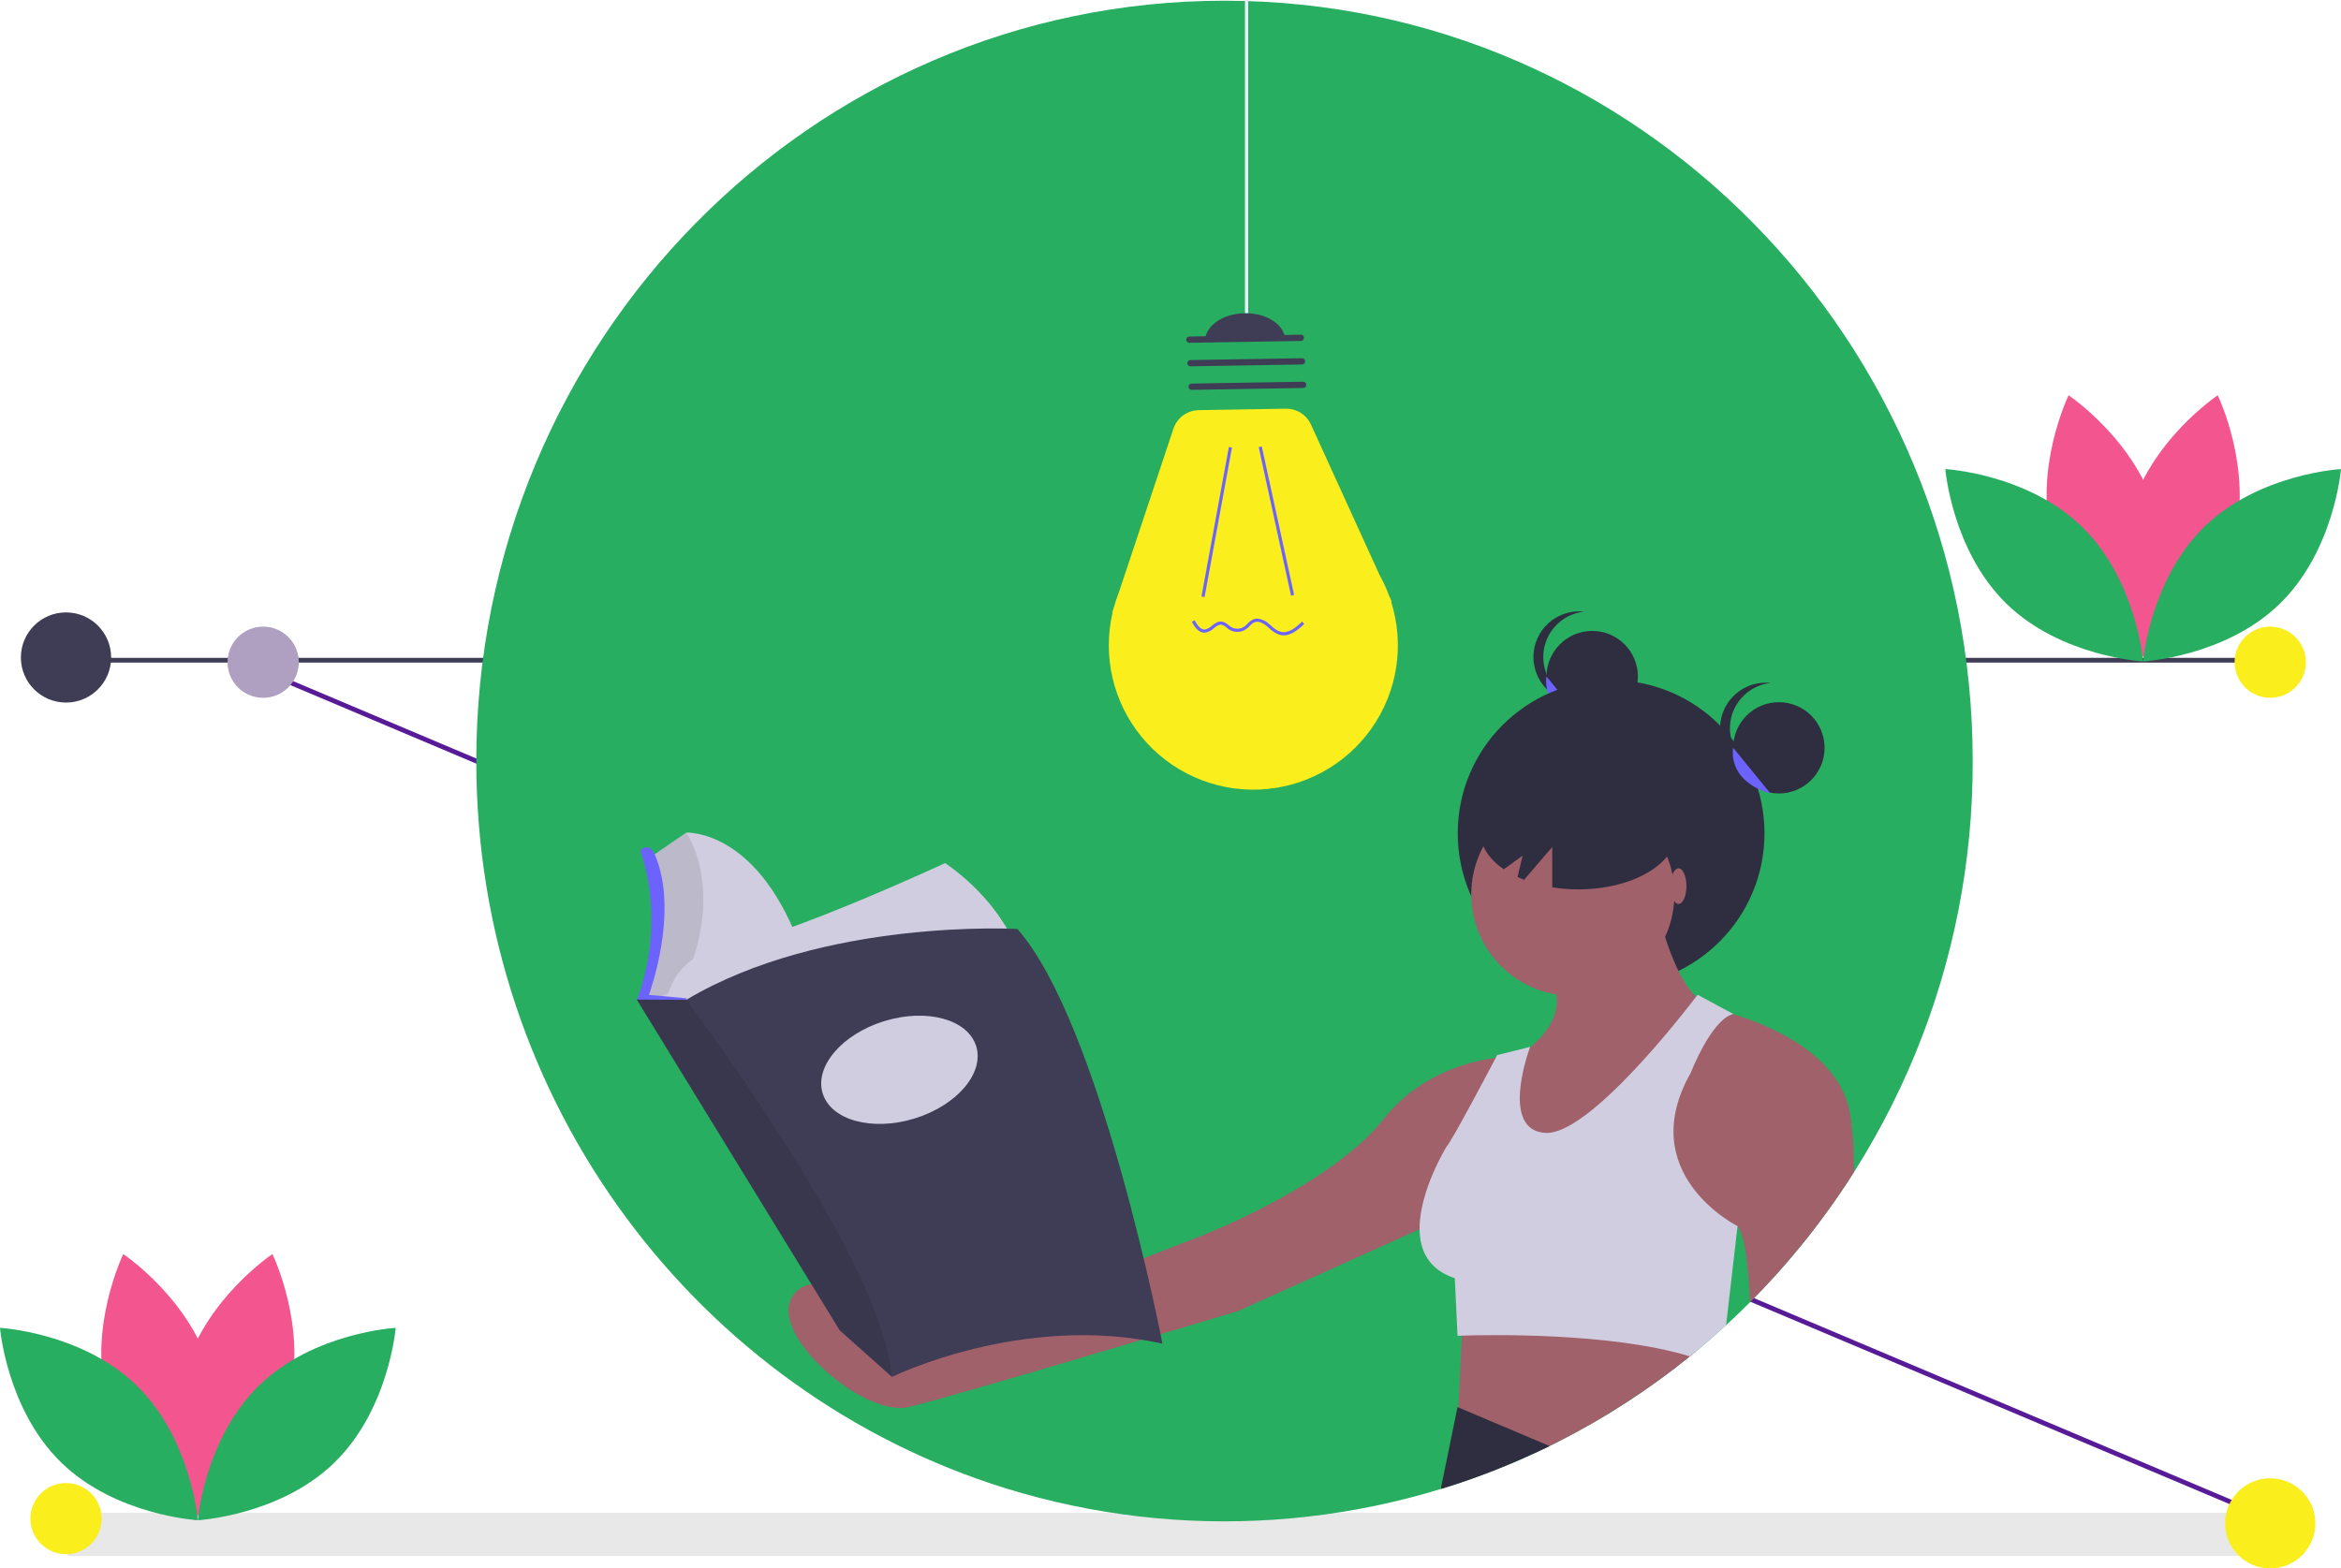 <svg width="379" height="254" viewBox="0 0 379 254" fill="none" xmlns="http://www.w3.org/2000/svg">
<path d="M368 252H11V245H368V252Z" fill="#E8E8E8"/>
<path d="M38.682 106.598L38.383 107.306L367.414 246.311L367.713 245.603L38.682 106.598Z" fill="#581B98"/>
<path d="M367.824 106.534H10.584V107.303H367.824V106.534Z" fill="#3F3D56"/>
<path d="M319.372 123.246C319.421 139.503 316.263 155.61 310.079 170.647C303.895 185.683 294.805 199.355 283.329 210.881C282.064 212.152 280.77 213.395 279.449 214.607C277.857 216.075 276.224 217.498 274.55 218.876C274.231 219.141 273.911 219.402 273.588 219.659C266.975 225.013 259.814 229.653 252.223 233.501C251.773 233.728 251.323 233.955 250.87 234.177C250.151 234.531 249.424 234.877 248.697 235.215C221.793 247.722 191.197 249.796 162.848 241.035C113.215 225.645 77.11 178.733 77.11 123.246C77.11 55.243 131.342 0.117 198.241 0.117C265.14 0.117 319.372 55.243 319.372 123.246Z" fill="#27AE60"/>
<path d="M225.211 97.416L225.307 97.413L224.928 96.581C224.502 95.402 223.981 94.26 223.371 93.165L212.244 68.758C211.889 67.979 211.314 67.32 210.589 66.863C209.865 66.406 209.023 66.17 208.166 66.185L194.075 66.419C193.164 66.434 192.28 66.732 191.545 67.27C190.811 67.809 190.261 68.562 189.974 69.426L181.115 96.006C180.823 96.751 180.571 97.51 180.357 98.28L180.057 99.182L180.127 99.18C179.306 102.685 179.307 106.332 180.129 109.837C180.951 113.342 182.572 116.611 184.866 119.387C187.16 122.163 190.064 124.373 193.353 125.843C196.642 127.314 200.227 128.006 203.828 127.865C207.428 127.724 210.948 126.754 214.112 125.031C217.275 123.309 219.998 120.879 222.068 117.932C224.137 114.985 225.498 111.6 226.043 108.042C226.588 104.483 226.303 100.847 225.211 97.416H225.211Z" fill="#FAEE1C"/>
<path d="M198.95 72.388L194.516 96.604L195.016 96.695L199.45 72.479L198.95 72.388Z" fill="#6C63FF"/>
<path d="M204.278 72.299L203.781 72.407L209.016 96.463L209.513 96.355L204.278 72.299Z" fill="#6C63FF"/>
<path d="M192.539 54.5L210.595 54.2C210.73 54.197 210.861 54.249 210.958 54.342C211.055 54.436 211.11 54.564 211.113 54.699C211.115 54.834 211.063 54.964 210.97 55.061C210.876 55.158 210.747 55.214 210.612 55.216L192.556 55.516C192.49 55.517 192.423 55.505 192.361 55.481C192.299 55.456 192.242 55.42 192.194 55.373C192.146 55.327 192.108 55.272 192.081 55.21C192.055 55.149 192.04 55.083 192.039 55.017C192.038 54.95 192.05 54.884 192.075 54.822C192.099 54.759 192.136 54.703 192.182 54.655C192.229 54.607 192.284 54.569 192.345 54.542C192.407 54.515 192.473 54.501 192.539 54.5Z" fill="#3F3D56"/>
<path d="M192.73 58.309L210.786 58.008C210.921 58.006 211.051 58.058 211.148 58.151C211.245 58.245 211.301 58.373 211.303 58.508C211.306 58.643 211.254 58.773 211.16 58.87C211.067 58.967 210.938 59.023 210.803 59.025L192.747 59.325C192.612 59.328 192.482 59.276 192.385 59.182C192.288 59.089 192.232 58.96 192.23 58.826C192.228 58.691 192.279 58.561 192.373 58.464C192.467 58.367 192.595 58.311 192.73 58.309Z" fill="#3F3D56"/>
<path d="M192.921 62.118L210.977 61.817C211.112 61.815 211.242 61.867 211.339 61.96C211.436 62.054 211.492 62.182 211.494 62.317C211.496 62.452 211.445 62.582 211.351 62.679C211.257 62.776 211.129 62.831 210.994 62.834L192.938 63.134C192.803 63.136 192.673 63.085 192.576 62.991C192.479 62.898 192.423 62.769 192.421 62.635C192.418 62.5 192.47 62.37 192.564 62.273C192.657 62.176 192.786 62.12 192.921 62.118Z" fill="#3F3D56"/>
<path d="M201.507 50.725C197.925 50.785 195.055 52.827 195.096 55.287L208.066 55.072C208.025 52.612 205.088 50.666 201.507 50.725Z" fill="#3F3D56"/>
<path d="M203.503 100.18C204.21 100.228 204.881 100.515 205.405 100.992C205.539 101.103 205.67 101.22 205.803 101.337C206.221 101.773 206.734 102.108 207.301 102.316C208.544 102.655 209.771 101.673 210.806 100.668L211.161 101.032C210.023 102.138 208.658 103.213 207.167 102.807C206.523 102.58 205.941 102.207 205.466 101.717C205.338 101.604 205.21 101.491 205.08 101.383C204.655 101.031 203.834 100.483 203.104 100.767C202.801 100.915 202.532 101.123 202.312 101.378C202.142 101.557 201.958 101.722 201.762 101.872C201.362 102.156 200.886 102.316 200.395 102.33C199.903 102.345 199.419 102.214 199.002 101.954C198.852 101.854 198.708 101.746 198.57 101.631C198.343 101.406 198.062 101.246 197.753 101.166C197.321 101.106 196.928 101.414 196.512 101.74C196.118 102.122 195.615 102.372 195.072 102.454C195.054 102.455 195.035 102.456 195.017 102.456C194.003 102.473 193.36 101.46 192.963 100.69L193.415 100.457C193.955 101.504 194.476 101.981 195.045 101.947C195.481 101.863 195.882 101.652 196.198 101.34C196.679 100.963 197.177 100.573 197.823 100.663C198.225 100.75 198.595 100.949 198.89 101.236C199.013 101.339 199.143 101.437 199.277 101.527C199.608 101.729 199.991 101.831 200.379 101.819C200.768 101.808 201.144 101.684 201.463 101.462C201.637 101.327 201.801 101.179 201.952 101.019C202.22 100.712 202.549 100.465 202.919 100.294C203.105 100.222 203.303 100.183 203.503 100.18Z" fill="#6C63FF"/>
<path d="M202.08 0H201.552V50.705H202.08V0Z" fill="#EBEAFF"/>
<path d="M361.632 87.85C358.408 99.754 347.368 107.126 347.368 107.126C347.368 107.126 341.553 95.199 344.777 83.295C348 71.391 359.04 64.018 359.04 64.018C359.04 64.018 364.855 75.946 361.632 87.85Z" fill="#F3558E"/>
<path d="M332.309 87.85C335.532 99.754 346.572 107.126 346.572 107.126C346.572 107.126 352.387 95.199 349.164 83.295C345.94 71.391 334.9 64.018 334.9 64.018C334.9 64.018 329.085 75.946 332.309 87.85Z" fill="#F3558E"/>
<path d="M337.045 85.292C345.89 93.894 346.97 107.117 346.97 107.117C346.97 107.117 333.71 106.393 324.865 97.791C316.021 89.19 314.94 75.966 314.94 75.966C314.94 75.966 328.2 76.69 337.045 85.292Z" fill="#27AE60"/>
<path d="M356.895 85.292C348.051 93.894 346.97 107.117 346.97 107.117C346.97 107.117 360.23 106.393 369.075 97.791C377.92 89.19 379 75.966 379 75.966C379 75.966 365.74 76.69 356.895 85.292Z" fill="#27AE60"/>
<path d="M46.691 226.922C43.468 238.826 32.428 246.199 32.428 246.199C32.428 246.199 26.613 234.271 29.836 222.367C33.06 210.463 44.1 203.091 44.1 203.091C44.1 203.091 49.915 215.018 46.691 226.922Z" fill="#F3558E"/>
<path d="M17.368 226.922C20.592 238.826 31.632 246.199 31.632 246.199C31.632 246.199 37.447 234.271 34.223 222.367C31 210.463 19.959 203.091 19.959 203.091C19.959 203.091 14.145 215.018 17.368 226.922Z" fill="#F3558E"/>
<path d="M22.105 224.364C30.95 232.966 32.03 246.189 32.03 246.189C32.03 246.189 18.77 245.466 9.925 236.864C1.08 228.262 0 215.039 0 215.039C0 215.039 13.26 215.762 22.105 224.364Z" fill="#27AE60"/>
<path d="M41.955 224.364C33.11 232.966 32.03 246.189 32.03 246.189C32.03 246.189 45.29 245.466 54.135 236.864C62.979 228.262 64.06 215.039 64.06 215.039C64.06 215.039 50.8 215.762 41.955 224.364Z" fill="#27AE60"/>
<path d="M257.775 116.953C261.86 116.953 265.171 113.644 265.171 109.563C265.171 105.482 261.86 102.174 257.775 102.174C253.69 102.174 250.379 105.482 250.379 109.563C250.379 113.644 253.69 116.953 257.775 116.953Z" fill="#2F2E41"/>
<path d="M249.85 106.396C249.851 104.574 250.525 102.816 251.744 101.46C252.963 100.104 254.64 99.246 256.454 99.05C255.421 98.938 254.376 99.044 253.387 99.362C252.398 99.679 251.487 100.202 250.713 100.895C249.94 101.588 249.321 102.436 248.897 103.384C248.474 104.332 248.255 105.358 248.255 106.396C248.255 107.434 248.474 108.461 248.897 109.409C249.321 110.357 249.94 111.205 250.713 111.898C251.487 112.591 252.398 113.113 253.387 113.431C254.376 113.749 255.421 113.855 256.454 113.742C254.64 113.547 252.963 112.689 251.744 111.333C250.525 109.977 249.851 108.219 249.85 106.396Z" fill="#2F2E41"/>
<path d="M250.379 109.563C250.379 109.563 249.23 114.841 256.408 116.953L250.379 109.563Z" fill="#6C63FF"/>
<path d="M260.834 159.756C274.548 159.756 285.665 148.649 285.665 134.948C285.665 121.247 274.548 110.141 260.834 110.141C247.12 110.141 236.003 121.247 236.003 134.948C236.003 148.649 247.12 159.756 260.834 159.756Z" fill="#2F2E41"/>
<path d="M274.55 218.876C274.23 219.141 273.911 219.402 273.588 219.659C266.975 225.013 259.814 229.653 252.223 233.501C251.773 233.728 251.323 233.955 250.87 234.177C250.15 234.531 249.424 234.877 248.697 235.215L235.969 230.977L236.115 227.931V227.919L236.668 216.302L236.857 212.329L274.55 218.876Z" fill="#A0616A"/>
<path d="M250.87 234.177C250.15 234.531 249.424 234.877 248.697 235.215C243.725 237.537 238.597 239.51 233.35 241.119C233.323 241.043 233.308 240.962 233.304 240.881L235.969 227.869L236.115 227.931L250.87 234.177Z" fill="#2F2E41"/>
<path d="M254.636 161.268C263.717 161.268 271.079 153.913 271.079 144.84C271.079 135.767 263.717 128.411 254.636 128.411C245.554 128.411 238.192 135.767 238.192 144.84C238.192 153.913 245.554 161.268 254.636 161.268Z" fill="#A0616A"/>
<path d="M267.968 145.728C267.968 145.728 270.635 159.048 275.524 162.156L248.414 194.124L238.192 184.356L245.747 171.036C245.747 171.036 254.191 166.152 251.525 159.492L267.968 145.728Z" fill="#A0616A"/>
<path d="M300.141 189.843C295.322 197.448 289.685 204.502 283.329 210.881C283.056 204.926 282.464 200.016 281.302 198.564C281.299 198.564 281.297 198.562 281.295 198.56L267.078 194.123C267.078 194.123 270.189 164.818 277.745 163.489C277.745 163.489 278.841 163.711 280.545 164.226C286.036 165.878 297.826 170.535 299.522 180.358C300.004 183.496 300.211 186.67 300.141 189.843Z" fill="#A0616A"/>
<path d="M245.747 171.036C245.747 171.036 232.414 170.592 223.97 181.248C215.526 191.904 195.083 199.896 195.083 199.896L143.974 219.876C143.974 219.876 134.641 203.448 128.864 209.22C123.086 214.992 139.53 229.644 147.085 227.868C154.64 226.092 200.416 212.328 200.416 212.328L236.859 195.9L245.747 171.036Z" fill="#A0616A"/>
<path d="M281.302 198.564L279.449 214.607C277.857 216.075 276.224 217.498 274.55 218.876C274.231 219.141 273.911 219.402 273.588 219.659C260.756 215.729 240.648 216.167 236.668 216.302C236.215 216.313 235.969 216.325 235.969 216.325L235.526 207.001C231.262 205.583 229.862 202.483 229.824 199.071C229.758 192.886 234.192 185.686 234.192 185.686C234.988 184.891 240.937 173.623 242.167 171.287C242.31 171.015 242.39 170.865 242.39 170.865L247.724 169.536C247.724 169.536 247.709 169.578 247.678 169.655C247.201 170.988 243.056 183.047 250.193 183.466C257.215 183.881 272.489 164.18 274.592 161.418C274.75 161.21 274.834 161.099 274.834 161.099L280.614 164.207C280.591 164.215 280.568 164.219 280.545 164.226C277.015 165.206 273.746 173.7 273.746 173.7C264.528 189.928 280.891 198.357 281.295 198.56C281.297 198.562 281.299 198.564 281.302 198.564Z" fill="#D0CDE1"/>
<path d="M255.529 125.556C246.776 125.556 239.68 129.692 239.68 134.793C239.68 137.076 241.106 139.162 243.46 140.773L246.512 138.565L245.682 142.025C246.026 142.184 246.378 142.338 246.744 142.481L251.303 137.168V143.695C252.7 143.919 254.114 144.031 255.529 144.03C264.282 144.03 271.379 139.894 271.379 134.793C271.379 129.692 264.283 125.556 255.529 125.556Z" fill="#2F2E41"/>
<path d="M287.996 128.497C292.081 128.497 295.392 125.188 295.392 121.107C295.392 117.026 292.081 113.718 287.996 113.718C283.911 113.718 280.599 117.026 280.599 121.107C280.599 125.188 283.911 128.497 287.996 128.497Z" fill="#2F2E41"/>
<path d="M280.071 117.94C280.071 116.118 280.746 114.36 281.965 113.004C283.184 111.648 284.861 110.79 286.675 110.595C286.412 110.566 286.147 110.551 285.883 110.551C284.877 110.549 283.882 110.753 282.957 111.149C282.033 111.545 281.199 112.125 280.507 112.853C279.815 113.582 279.279 114.444 278.931 115.387C278.584 116.33 278.432 117.334 278.486 118.337C278.54 119.34 278.798 120.322 279.245 121.222C279.691 122.122 280.317 122.922 281.084 123.572C281.85 124.223 282.741 124.71 283.703 125.005C284.664 125.299 285.675 125.395 286.675 125.286C284.861 125.091 283.184 124.233 281.965 122.877C280.746 121.521 280.071 119.763 280.071 117.94Z" fill="#2F2E41"/>
<path d="M280.599 121.107C280.599 121.107 279.451 126.385 286.629 128.497L280.599 121.107Z" fill="#6C63FF"/>
<path d="M271.746 146.394C272.455 146.394 273.03 145.101 273.03 143.507C273.03 141.914 272.455 140.621 271.746 140.621C271.037 140.621 270.462 141.914 270.462 143.507C270.462 145.101 271.037 146.394 271.746 146.394Z" fill="#A0616A"/>
<path d="M130.045 154.672L110.558 159.389L110.494 159.405L108.376 161.321L107.766 161.871L106.459 161.635L104.145 161.217L105.757 155.78L106.06 145.41L104.951 139.067L111.099 134.838C111.099 134.838 123.091 134.133 130.045 154.672Z" fill="#D0CDE1"/>
<path opacity="0.1" d="M110.558 159.389C110.293 159.952 110.847 159.581 110.544 160.16L107.723 161.066L106.459 161.635L104.145 161.217L105.757 155.78L106.06 145.41L104.951 139.067L111.099 134.838C111.099 134.838 117.697 144.173 110.558 159.389Z" fill="black"/>
<path d="M153.023 139.771C153.023 139.771 127.425 151.652 117.045 153.464C106.665 155.277 107.572 165.647 107.572 165.647L165.721 156.585C165.721 156.585 163.705 147.222 153.023 139.771Z" fill="#D0CDE1"/>
<path d="M103.641 137.758C103.641 137.758 108.075 148.531 103.137 161.922L108.882 164.539L111.099 161.922L111.149 161.67L105.052 161.116C105.052 161.116 110.091 147.625 105.959 138.261C105.959 138.261 105.052 136.247 103.641 137.758Z" fill="#6C63FF"/>
<path d="M188.194 217.599C165.519 212.565 144.406 222.986 144.406 222.986L144.349 222.934L135.941 215.435L103.087 161.871L111.099 161.922C133.371 148.631 164.713 150.444 164.713 150.444C178.217 165.748 188.194 217.599 188.194 217.599Z" fill="#3F3D56"/>
<path opacity="0.1" d="M144.349 222.934L135.941 215.434L103.087 161.871L111.099 161.922C111.099 161.922 143.031 204.056 144.349 222.934Z" fill="black"/>
<path d="M148.039 181.141C154.903 179.038 159.383 173.799 158.044 169.44C156.706 165.081 150.056 163.252 143.192 165.355C136.328 167.459 131.848 172.698 133.186 177.057C134.525 181.416 141.174 183.245 148.039 181.141Z" fill="#D0CDE1"/>
<path d="M10.688 113.775C14.723 113.775 17.994 110.507 17.994 106.476C17.994 102.444 14.723 99.176 10.688 99.176C6.653 99.176 3.381 102.444 3.381 106.476C3.381 110.507 6.653 113.775 10.688 113.775Z" fill="#3F3D56"/>
<path d="M367.543 254C371.578 254 374.849 250.732 374.849 246.701C374.849 242.669 371.578 239.401 367.543 239.401C363.508 239.401 360.237 242.669 360.237 246.701C360.237 250.732 363.508 254 367.543 254Z" fill="#FAEE1C"/>
<path d="M42.605 113.007C45.79 113.007 48.373 110.427 48.373 107.244C48.373 104.062 45.79 101.481 42.605 101.481C39.419 101.481 36.837 104.062 36.837 107.244C36.837 110.427 39.419 113.007 42.605 113.007Z" fill="#AF9FC0"/>
<path d="M367.543 113.007C370.729 113.007 373.311 110.427 373.311 107.244C373.311 104.062 370.729 101.481 367.543 101.481C364.358 101.481 361.775 104.062 361.775 107.244C361.775 110.427 364.358 113.007 367.543 113.007Z" fill="#FAEE1C"/>
<path d="M10.688 251.695C13.873 251.695 16.456 249.115 16.456 245.932C16.456 242.75 13.873 240.17 10.688 240.17C7.502 240.17 4.92 242.75 4.92 245.932C4.92 249.115 7.502 251.695 10.688 251.695Z" fill="#FAEE1C"/>
</svg>
